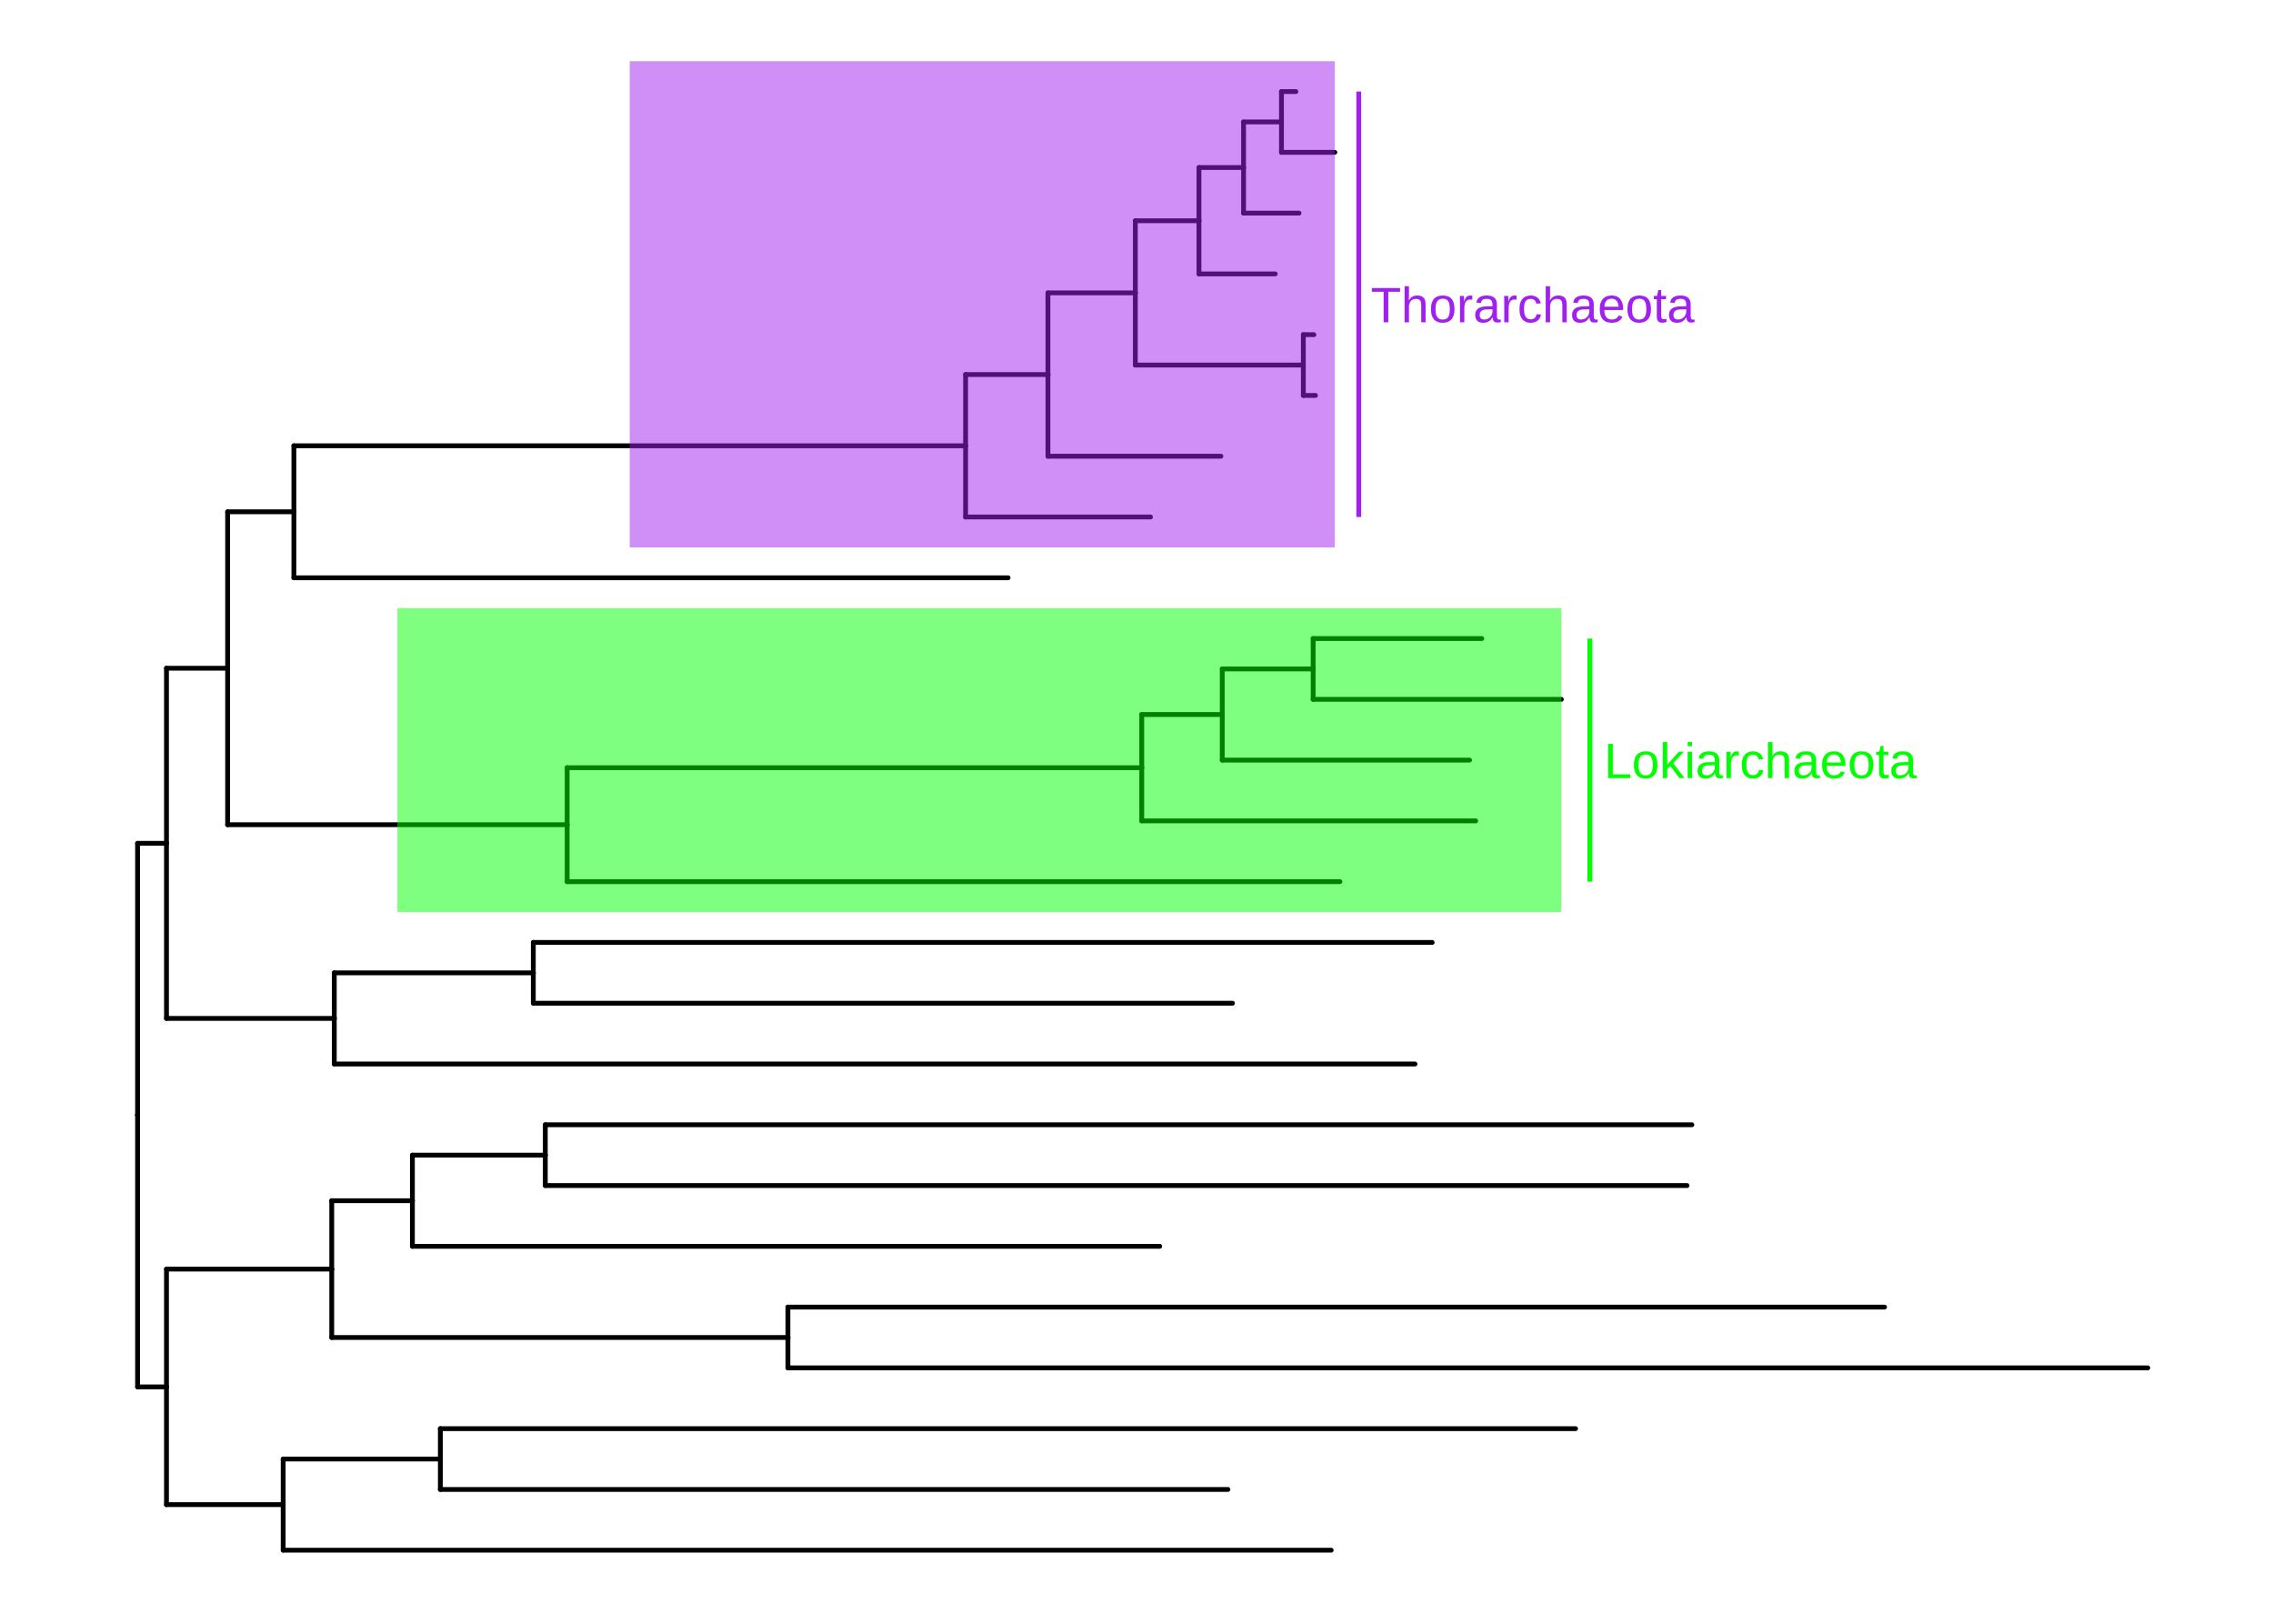 <?xml version="1.0" encoding="UTF-8"?>
<svg xmlns="http://www.w3.org/2000/svg" xmlns:xlink="http://www.w3.org/1999/xlink" width="504pt" height="360pt" viewBox="0 0 504 360" version="1.1">
<defs>
<g>
<symbol overflow="visible" id="glyph0-0">
<path style="stroke:none;" d="M 0.359 0 L 0.359 -7.359 L 3.297 -7.359 L 3.297 0 Z M 0.734 -0.359 L 2.938 -0.359 L 2.938 -7 L 0.734 -7 Z M 0.734 -0.359 "/>
</symbol>
<symbol overflow="visible" id="glyph0-1">
<path style="stroke:none;" d="M 3.891 -6.766 L 3.891 0 L 2.859 0 L 2.859 -6.766 L 0.25 -6.766 L 0.25 -7.594 L 6.5 -7.594 L 6.5 -6.766 Z M 3.891 -6.766 "/>
</symbol>
<symbol overflow="visible" id="glyph0-2">
<path style="stroke:none;" d="M 1.703 -4.844 C 1.816 -5.039 1.938 -5.207 2.062 -5.344 C 2.188 -5.477 2.32 -5.586 2.469 -5.672 C 2.625 -5.766 2.789 -5.832 2.969 -5.875 C 3.145 -5.914 3.348 -5.938 3.578 -5.938 C 3.953 -5.938 4.258 -5.883 4.5 -5.781 C 4.738 -5.688 4.926 -5.547 5.062 -5.359 C 5.195 -5.18 5.289 -4.969 5.344 -4.719 C 5.395 -4.469 5.422 -4.191 5.422 -3.891 L 5.422 0 L 4.453 0 L 4.453 -3.703 C 4.453 -3.953 4.438 -4.172 4.406 -4.359 C 4.375 -4.547 4.312 -4.695 4.219 -4.812 C 4.133 -4.938 4.016 -5.031 3.859 -5.094 C 3.703 -5.156 3.5 -5.188 3.25 -5.188 C 3.02 -5.188 2.812 -5.145 2.625 -5.062 C 2.438 -4.988 2.273 -4.875 2.141 -4.719 C 2.016 -4.57 1.914 -4.391 1.844 -4.172 C 1.77 -3.953 1.734 -3.707 1.734 -3.438 L 1.734 0 L 0.766 0 L 0.766 -8 L 1.734 -8 L 1.734 -5.922 C 1.734 -5.805 1.727 -5.688 1.719 -5.562 C 1.719 -5.445 1.711 -5.336 1.703 -5.234 C 1.703 -5.141 1.703 -5.055 1.703 -4.984 C 1.703 -4.91 1.695 -4.863 1.688 -4.844 Z M 1.703 -4.844 "/>
</symbol>
<symbol overflow="visible" id="glyph0-3">
<path style="stroke:none;" d="M 5.688 -2.922 C 5.688 -1.898 5.457 -1.141 5 -0.641 C 4.551 -0.141 3.898 0.109 3.047 0.109 C 2.641 0.109 2.273 0.047 1.953 -0.078 C 1.641 -0.203 1.367 -0.391 1.141 -0.641 C 0.922 -0.891 0.754 -1.203 0.641 -1.578 C 0.523 -1.961 0.469 -2.41 0.469 -2.922 C 0.469 -4.93 1.336 -5.938 3.078 -5.938 C 3.535 -5.938 3.926 -5.875 4.25 -5.75 C 4.582 -5.625 4.852 -5.438 5.062 -5.188 C 5.27 -4.938 5.426 -4.617 5.531 -4.234 C 5.633 -3.859 5.688 -3.422 5.688 -2.922 Z M 4.656 -2.922 C 4.656 -3.379 4.617 -3.754 4.547 -4.047 C 4.484 -4.336 4.383 -4.57 4.25 -4.75 C 4.113 -4.926 3.945 -5.051 3.75 -5.125 C 3.562 -5.195 3.344 -5.234 3.094 -5.234 C 2.844 -5.234 2.617 -5.191 2.422 -5.109 C 2.223 -5.035 2.051 -4.91 1.906 -4.734 C 1.77 -4.555 1.664 -4.32 1.594 -4.031 C 1.52 -3.738 1.484 -3.367 1.484 -2.922 C 1.484 -2.473 1.52 -2.098 1.594 -1.797 C 1.676 -1.504 1.785 -1.27 1.922 -1.094 C 2.066 -0.914 2.234 -0.789 2.422 -0.719 C 2.609 -0.645 2.812 -0.609 3.031 -0.609 C 3.281 -0.609 3.504 -0.641 3.703 -0.703 C 3.91 -0.773 4.082 -0.898 4.219 -1.078 C 4.363 -1.254 4.473 -1.492 4.547 -1.797 C 4.617 -2.098 4.656 -2.473 4.656 -2.922 Z M 4.656 -2.922 "/>
</symbol>
<symbol overflow="visible" id="glyph0-4">
<path style="stroke:none;" d="M 0.766 0 L 0.766 -4.484 C 0.766 -4.598 0.766 -4.719 0.766 -4.844 C 0.766 -4.977 0.758 -5.102 0.75 -5.219 C 0.75 -5.344 0.742 -5.457 0.734 -5.562 C 0.734 -5.664 0.734 -5.758 0.734 -5.844 L 1.656 -5.844 C 1.656 -5.758 1.656 -5.66 1.656 -5.547 C 1.664 -5.441 1.672 -5.332 1.672 -5.219 C 1.68 -5.113 1.688 -5.008 1.688 -4.906 C 1.688 -4.801 1.688 -4.711 1.688 -4.641 L 1.719 -4.641 C 1.781 -4.867 1.848 -5.062 1.922 -5.219 C 2.004 -5.383 2.098 -5.52 2.203 -5.625 C 2.305 -5.727 2.43 -5.805 2.578 -5.859 C 2.723 -5.91 2.895 -5.938 3.094 -5.938 C 3.176 -5.938 3.254 -5.93 3.328 -5.922 C 3.398 -5.91 3.457 -5.898 3.5 -5.891 L 3.5 -5 C 3.426 -5.02 3.348 -5.031 3.266 -5.031 C 3.18 -5.039 3.086 -5.047 2.984 -5.047 C 2.754 -5.047 2.562 -4.992 2.406 -4.891 C 2.25 -4.797 2.117 -4.66 2.016 -4.484 C 1.922 -4.305 1.848 -4.094 1.797 -3.844 C 1.754 -3.602 1.734 -3.336 1.734 -3.047 L 1.734 0 Z M 0.766 0 "/>
</symbol>
<symbol overflow="visible" id="glyph0-5">
<path style="stroke:none;" d="M 2.234 0.109 C 1.648 0.109 1.207 -0.039 0.906 -0.344 C 0.613 -0.656 0.469 -1.082 0.469 -1.625 C 0.469 -2.008 0.539 -2.32 0.688 -2.562 C 0.832 -2.812 1.02 -3.004 1.25 -3.141 C 1.488 -3.285 1.758 -3.383 2.062 -3.438 C 2.363 -3.5 2.672 -3.531 2.984 -3.531 L 4.297 -3.562 L 4.297 -3.875 C 4.297 -4.113 4.27 -4.316 4.219 -4.484 C 4.164 -4.66 4.086 -4.801 3.984 -4.906 C 3.879 -5.008 3.75 -5.082 3.594 -5.125 C 3.438 -5.176 3.254 -5.203 3.047 -5.203 C 2.859 -5.203 2.688 -5.188 2.531 -5.156 C 2.383 -5.133 2.254 -5.086 2.141 -5.016 C 2.035 -4.941 1.945 -4.844 1.875 -4.719 C 1.812 -4.602 1.77 -4.457 1.75 -4.281 L 0.734 -4.375 C 0.766 -4.602 0.828 -4.812 0.922 -5 C 1.023 -5.195 1.172 -5.363 1.359 -5.5 C 1.547 -5.645 1.773 -5.754 2.047 -5.828 C 2.328 -5.898 2.664 -5.938 3.062 -5.938 C 3.801 -5.938 4.352 -5.77 4.719 -5.438 C 5.094 -5.102 5.281 -4.617 5.281 -3.984 L 5.281 -1.469 C 5.281 -1.176 5.316 -0.957 5.391 -0.812 C 5.461 -0.664 5.609 -0.594 5.828 -0.594 C 5.879 -0.594 5.93 -0.598 5.984 -0.609 C 6.035 -0.617 6.086 -0.629 6.141 -0.641 L 6.141 -0.031 C 6.016 0 5.891 0.02 5.766 0.031 C 5.648 0.039 5.523 0.047 5.391 0.047 C 5.211 0.047 5.055 0.023 4.922 -0.016 C 4.785 -0.066 4.676 -0.141 4.594 -0.234 C 4.52 -0.336 4.457 -0.461 4.406 -0.609 C 4.363 -0.754 4.336 -0.922 4.328 -1.109 L 4.297 -1.109 C 4.191 -0.93 4.078 -0.766 3.953 -0.609 C 3.828 -0.461 3.68 -0.332 3.516 -0.219 C 3.359 -0.113 3.172 -0.035 2.953 0.016 C 2.742 0.078 2.504 0.109 2.234 0.109 Z M 2.453 -0.625 C 2.766 -0.625 3.035 -0.676 3.266 -0.781 C 3.492 -0.895 3.688 -1.039 3.844 -1.219 C 4 -1.395 4.113 -1.586 4.188 -1.797 C 4.258 -2.004 4.297 -2.207 4.297 -2.406 L 4.297 -2.875 L 3.234 -2.859 C 2.992 -2.859 2.766 -2.844 2.547 -2.812 C 2.336 -2.781 2.148 -2.719 1.984 -2.625 C 1.828 -2.531 1.703 -2.398 1.609 -2.234 C 1.516 -2.078 1.469 -1.867 1.469 -1.609 C 1.469 -1.297 1.551 -1.051 1.719 -0.875 C 1.895 -0.707 2.141 -0.625 2.453 -0.625 Z M 2.453 -0.625 "/>
</symbol>
<symbol overflow="visible" id="glyph0-6">
<path style="stroke:none;" d="M 1.484 -2.938 C 1.484 -2.602 1.504 -2.297 1.547 -2.016 C 1.598 -1.742 1.68 -1.504 1.797 -1.297 C 1.91 -1.098 2.062 -0.941 2.25 -0.828 C 2.445 -0.711 2.68 -0.656 2.953 -0.656 C 3.297 -0.656 3.582 -0.75 3.812 -0.938 C 4.051 -1.125 4.195 -1.41 4.25 -1.797 L 5.234 -1.734 C 5.203 -1.492 5.129 -1.258 5.016 -1.031 C 4.91 -0.812 4.766 -0.617 4.578 -0.453 C 4.391 -0.285 4.16 -0.148 3.891 -0.047 C 3.629 0.055 3.328 0.109 2.984 0.109 C 2.523 0.109 2.133 0.031 1.812 -0.125 C 1.5 -0.281 1.238 -0.492 1.031 -0.766 C 0.832 -1.035 0.688 -1.352 0.594 -1.719 C 0.508 -2.094 0.469 -2.492 0.469 -2.922 C 0.469 -3.316 0.5 -3.66 0.562 -3.953 C 0.625 -4.254 0.711 -4.52 0.828 -4.75 C 0.953 -4.977 1.094 -5.164 1.25 -5.312 C 1.406 -5.469 1.578 -5.586 1.766 -5.672 C 1.953 -5.766 2.145 -5.832 2.344 -5.875 C 2.551 -5.914 2.758 -5.938 2.969 -5.938 C 3.301 -5.938 3.594 -5.891 3.844 -5.797 C 4.102 -5.711 4.32 -5.594 4.5 -5.438 C 4.688 -5.281 4.836 -5.094 4.953 -4.875 C 5.066 -4.664 5.148 -4.441 5.203 -4.203 L 4.203 -4.125 C 4.148 -4.445 4.02 -4.703 3.812 -4.891 C 3.613 -5.086 3.32 -5.188 2.938 -5.188 C 2.664 -5.188 2.438 -5.141 2.25 -5.047 C 2.062 -4.953 1.91 -4.812 1.797 -4.625 C 1.68 -4.445 1.598 -4.219 1.547 -3.938 C 1.504 -3.656 1.484 -3.32 1.484 -2.938 Z M 1.484 -2.938 "/>
</symbol>
<symbol overflow="visible" id="glyph0-7">
<path style="stroke:none;" d="M 1.484 -2.719 C 1.484 -2.406 1.516 -2.117 1.578 -1.859 C 1.641 -1.609 1.738 -1.391 1.875 -1.203 C 2.008 -1.016 2.176 -0.867 2.375 -0.766 C 2.582 -0.672 2.832 -0.625 3.125 -0.625 C 3.539 -0.625 3.875 -0.707 4.125 -0.875 C 4.383 -1.039 4.555 -1.254 4.641 -1.516 L 5.5 -1.266 C 5.438 -1.109 5.348 -0.945 5.234 -0.781 C 5.129 -0.625 4.984 -0.477 4.797 -0.344 C 4.617 -0.207 4.391 -0.098 4.109 -0.016 C 3.836 0.066 3.508 0.109 3.125 0.109 C 2.258 0.109 1.598 -0.145 1.141 -0.656 C 0.691 -1.176 0.469 -1.941 0.469 -2.953 C 0.469 -3.504 0.535 -3.969 0.672 -4.344 C 0.805 -4.719 0.992 -5.023 1.234 -5.266 C 1.473 -5.504 1.75 -5.676 2.062 -5.781 C 2.383 -5.883 2.723 -5.938 3.078 -5.938 C 3.566 -5.938 3.973 -5.859 4.297 -5.703 C 4.629 -5.547 4.895 -5.328 5.094 -5.047 C 5.301 -4.773 5.445 -4.445 5.531 -4.062 C 5.613 -3.688 5.656 -3.281 5.656 -2.844 L 5.656 -2.719 Z M 4.656 -3.453 C 4.594 -4.066 4.43 -4.516 4.172 -4.797 C 3.922 -5.086 3.551 -5.234 3.062 -5.234 C 2.906 -5.234 2.734 -5.207 2.547 -5.156 C 2.367 -5.102 2.203 -5.008 2.047 -4.875 C 1.898 -4.738 1.773 -4.555 1.672 -4.328 C 1.566 -4.098 1.508 -3.805 1.5 -3.453 Z M 4.656 -3.453 "/>
</symbol>
<symbol overflow="visible" id="glyph0-8">
<path style="stroke:none;" d="M 2.984 -0.047 C 2.836 -0.004 2.688 0.023 2.531 0.047 C 2.383 0.078 2.207 0.094 2 0.094 C 1.227 0.094 0.844 -0.348 0.844 -1.234 L 0.844 -5.125 L 0.172 -5.125 L 0.172 -5.844 L 0.875 -5.844 L 1.172 -7.141 L 1.812 -7.141 L 1.812 -5.844 L 2.891 -5.844 L 2.891 -5.125 L 1.812 -5.125 L 1.812 -1.453 C 1.812 -1.172 1.859 -0.973 1.953 -0.859 C 2.047 -0.742 2.203 -0.688 2.422 -0.688 C 2.516 -0.688 2.602 -0.691 2.688 -0.703 C 2.781 -0.723 2.879 -0.742 2.984 -0.766 Z M 2.984 -0.047 "/>
</symbol>
<symbol overflow="visible" id="glyph0-9">
<path style="stroke:none;" d="M 0.906 0 L 0.906 -7.594 L 1.938 -7.594 L 1.938 -0.844 L 5.781 -0.844 L 5.781 0 Z M 0.906 0 "/>
</symbol>
<symbol overflow="visible" id="glyph0-10">
<path style="stroke:none;" d="M 4.406 0 L 2.422 -2.672 L 1.719 -2.078 L 1.719 0 L 0.75 0 L 0.75 -8 L 1.719 -8 L 1.719 -3 L 4.281 -5.844 L 5.422 -5.844 L 3.047 -3.328 L 5.547 0 Z M 4.406 0 "/>
</symbol>
<symbol overflow="visible" id="glyph0-11">
<path style="stroke:none;" d="M 0.734 -7.078 L 0.734 -8 L 1.703 -8 L 1.703 -7.078 Z M 0.734 0 L 0.734 -5.844 L 1.703 -5.844 L 1.703 0 Z M 0.734 0 "/>
</symbol>
</g>
<clipPath id="clip1">
  <path d="M 8.219 5.48 L 498.52 5.48 L 498.52 351.781 L 8.219 351.781 Z M 8.219 5.48 "/>
</clipPath>
</defs>
<g id="surface1462">
<rect x="0" y="0" width="504" height="360" style="fill:rgb(100%,100%,100%);fill-opacity:1;stroke:none;"/>
<rect x="0" y="0" width="504" height="360" style="fill:rgb(100%,100%,100%);fill-opacity:1;stroke:none;"/>
<path style="fill:none;stroke-width:1.067;stroke-linecap:round;stroke-linejoin:round;stroke:rgb(100%,100%,100%);stroke-opacity:1;stroke-miterlimit:10;" d="M 0 360 L 504 360 L 504 0 L 0 0 Z M 0 360 "/>
<g clip-path="url(#clip1)" clip-rule="nonzero">
<path style="fill-rule:nonzero;fill:rgb(100%,100%,100%);fill-opacity:1;stroke-width:1.067;stroke-linecap:round;stroke-linejoin:round;stroke:rgb(100%,100%,100%);stroke-opacity:1;stroke-miterlimit:10;" d="M 8.219 351.781 L 498.52 351.781 L 498.52 5.48 L 8.219 5.48 Z M 8.219 351.781 "/>
</g>
<path style="fill:none;stroke-width:1.067;stroke-linecap:round;stroke-linejoin:round;stroke:rgb(0%,0%,0%);stroke-opacity:1;stroke-miterlimit:10;" d="M 174.707 303.273 L 476.234 303.273 "/>
<path style="fill:none;stroke-width:1.067;stroke-linecap:round;stroke-linejoin:round;stroke:rgb(0%,0%,0%);stroke-opacity:1;stroke-miterlimit:10;" d="M 174.707 289.797 L 417.867 289.797 "/>
<path style="fill:none;stroke-width:1.067;stroke-linecap:round;stroke-linejoin:round;stroke:rgb(0%,0%,0%);stroke-opacity:1;stroke-miterlimit:10;" d="M 120.91 262.848 L 374.066 262.848 "/>
<path style="fill:none;stroke-width:1.067;stroke-linecap:round;stroke-linejoin:round;stroke:rgb(0%,0%,0%);stroke-opacity:1;stroke-miterlimit:10;" d="M 120.91 249.371 L 375.145 249.371 "/>
<path style="fill:none;stroke-width:1.067;stroke-linecap:round;stroke-linejoin:round;stroke:rgb(0%,0%,0%);stroke-opacity:1;stroke-miterlimit:10;" d="M 91.441 276.32 L 257.152 276.32 "/>
<path style="fill:none;stroke-width:1.067;stroke-linecap:round;stroke-linejoin:round;stroke:rgb(0%,0%,0%);stroke-opacity:1;stroke-miterlimit:10;" d="M 97.641 330.223 L 272.27 330.223 "/>
<path style="fill:none;stroke-width:1.067;stroke-linecap:round;stroke-linejoin:round;stroke:rgb(0%,0%,0%);stroke-opacity:1;stroke-miterlimit:10;" d="M 97.641 316.746 L 349.355 316.746 "/>
<path style="fill:none;stroke-width:1.067;stroke-linecap:round;stroke-linejoin:round;stroke:rgb(0%,0%,0%);stroke-opacity:1;stroke-miterlimit:10;" d="M 62.789 343.695 L 295.168 343.695 "/>
<path style="fill:none;stroke-width:1.067;stroke-linecap:round;stroke-linejoin:round;stroke:rgb(0%,0%,0%);stroke-opacity:1;stroke-miterlimit:10;" d="M 118.25 222.422 L 273.285 222.422 "/>
<path style="fill:none;stroke-width:1.067;stroke-linecap:round;stroke-linejoin:round;stroke:rgb(0%,0%,0%);stroke-opacity:1;stroke-miterlimit:10;" d="M 118.25 208.949 L 317.562 208.949 "/>
<path style="fill:none;stroke-width:1.067;stroke-linecap:round;stroke-linejoin:round;stroke:rgb(0%,0%,0%);stroke-opacity:1;stroke-miterlimit:10;" d="M 74.121 235.898 L 313.75 235.898 "/>
<path style="fill:none;stroke-width:1.067;stroke-linecap:round;stroke-linejoin:round;stroke:rgb(0%,0%,0%);stroke-opacity:1;stroke-miterlimit:10;" d="M 214.102 114.625 L 255.102 114.625 "/>
<path style="fill:none;stroke-width:1.067;stroke-linecap:round;stroke-linejoin:round;stroke:rgb(0%,0%,0%);stroke-opacity:1;stroke-miterlimit:10;" d="M 265.848 60.727 L 282.766 60.727 "/>
<path style="fill:none;stroke-width:1.067;stroke-linecap:round;stroke-linejoin:round;stroke:rgb(0%,0%,0%);stroke-opacity:1;stroke-miterlimit:10;" d="M 275.738 47.25 L 288.039 47.25 "/>
<path style="fill:none;stroke-width:1.067;stroke-linecap:round;stroke-linejoin:round;stroke:rgb(0%,0%,0%);stroke-opacity:1;stroke-miterlimit:10;" d="M 284.145 33.777 L 295.973 33.777 "/>
<path style="fill:none;stroke-width:1.067;stroke-linecap:round;stroke-linejoin:round;stroke:rgb(0%,0%,0%);stroke-opacity:1;stroke-miterlimit:10;" d="M 284.145 20.301 L 287.34 20.301 "/>
<path style="fill:none;stroke-width:1.067;stroke-linecap:round;stroke-linejoin:round;stroke:rgb(0%,0%,0%);stroke-opacity:1;stroke-miterlimit:10;" d="M 288.992 87.676 L 291.684 87.676 "/>
<path style="fill:none;stroke-width:1.067;stroke-linecap:round;stroke-linejoin:round;stroke:rgb(0%,0%,0%);stroke-opacity:1;stroke-miterlimit:10;" d="M 288.992 74.199 L 291.332 74.199 "/>
<path style="fill:none;stroke-width:1.067;stroke-linecap:round;stroke-linejoin:round;stroke:rgb(0%,0%,0%);stroke-opacity:1;stroke-miterlimit:10;" d="M 232.363 101.148 L 270.715 101.148 "/>
<path style="fill:none;stroke-width:1.067;stroke-linecap:round;stroke-linejoin:round;stroke:rgb(0%,0%,0%);stroke-opacity:1;stroke-miterlimit:10;" d="M 65.164 128.102 L 223.527 128.102 "/>
<path style="fill:none;stroke-width:1.067;stroke-linecap:round;stroke-linejoin:round;stroke:rgb(0%,0%,0%);stroke-opacity:1;stroke-miterlimit:10;" d="M 125.754 195.473 L 297.113 195.473 "/>
<path style="fill:none;stroke-width:1.067;stroke-linecap:round;stroke-linejoin:round;stroke:rgb(0%,0%,0%);stroke-opacity:1;stroke-miterlimit:10;" d="M 253.164 182 L 327.215 182 "/>
<path style="fill:none;stroke-width:1.067;stroke-linecap:round;stroke-linejoin:round;stroke:rgb(0%,0%,0%);stroke-opacity:1;stroke-miterlimit:10;" d="M 271.012 168.523 L 325.852 168.523 "/>
<path style="fill:none;stroke-width:1.067;stroke-linecap:round;stroke-linejoin:round;stroke:rgb(0%,0%,0%);stroke-opacity:1;stroke-miterlimit:10;" d="M 291.168 155.051 L 346.207 155.051 "/>
<path style="fill:none;stroke-width:1.067;stroke-linecap:round;stroke-linejoin:round;stroke:rgb(0%,0%,0%);stroke-opacity:1;stroke-miterlimit:10;" d="M 291.168 141.574 L 328.57 141.574 "/>
<path style="fill:none;stroke-width:1.067;stroke-linecap:round;stroke-linejoin:round;stroke:rgb(0%,0%,0%);stroke-opacity:1;stroke-miterlimit:10;" d="M 30.504 247.227 L 30.504 247.227 "/>
<path style="fill:none;stroke-width:1.067;stroke-linecap:round;stroke-linejoin:round;stroke:rgb(0%,0%,0%);stroke-opacity:1;stroke-miterlimit:10;" d="M 30.504 307.484 L 36.914 307.484 "/>
<path style="fill:none;stroke-width:1.067;stroke-linecap:round;stroke-linejoin:round;stroke:rgb(0%,0%,0%);stroke-opacity:1;stroke-miterlimit:10;" d="M 36.914 281.375 L 73.559 281.375 "/>
<path style="fill:none;stroke-width:1.067;stroke-linecap:round;stroke-linejoin:round;stroke:rgb(0%,0%,0%);stroke-opacity:1;stroke-miterlimit:10;" d="M 73.559 296.535 L 174.707 296.535 "/>
<path style="fill:none;stroke-width:1.067;stroke-linecap:round;stroke-linejoin:round;stroke:rgb(0%,0%,0%);stroke-opacity:1;stroke-miterlimit:10;" d="M 73.559 266.215 L 91.441 266.215 "/>
<path style="fill:none;stroke-width:1.067;stroke-linecap:round;stroke-linejoin:round;stroke:rgb(0%,0%,0%);stroke-opacity:1;stroke-miterlimit:10;" d="M 91.441 256.109 L 120.91 256.109 "/>
<path style="fill:none;stroke-width:1.067;stroke-linecap:round;stroke-linejoin:round;stroke:rgb(0%,0%,0%);stroke-opacity:1;stroke-miterlimit:10;" d="M 36.914 333.59 L 62.789 333.59 "/>
<path style="fill:none;stroke-width:1.067;stroke-linecap:round;stroke-linejoin:round;stroke:rgb(0%,0%,0%);stroke-opacity:1;stroke-miterlimit:10;" d="M 62.789 323.484 L 97.641 323.484 "/>
<path style="fill:none;stroke-width:1.067;stroke-linecap:round;stroke-linejoin:round;stroke:rgb(0%,0%,0%);stroke-opacity:1;stroke-miterlimit:10;" d="M 30.504 186.973 L 36.914 186.973 "/>
<path style="fill:none;stroke-width:1.067;stroke-linecap:round;stroke-linejoin:round;stroke:rgb(0%,0%,0%);stroke-opacity:1;stroke-miterlimit:10;" d="M 36.914 225.793 L 74.121 225.793 "/>
<path style="fill:none;stroke-width:1.067;stroke-linecap:round;stroke-linejoin:round;stroke:rgb(0%,0%,0%);stroke-opacity:1;stroke-miterlimit:10;" d="M 74.121 215.688 L 118.25 215.688 "/>
<path style="fill:none;stroke-width:1.067;stroke-linecap:round;stroke-linejoin:round;stroke:rgb(0%,0%,0%);stroke-opacity:1;stroke-miterlimit:10;" d="M 36.914 148.152 L 50.473 148.152 "/>
<path style="fill:none;stroke-width:1.067;stroke-linecap:round;stroke-linejoin:round;stroke:rgb(0%,0%,0%);stroke-opacity:1;stroke-miterlimit:10;" d="M 50.473 113.469 L 65.164 113.469 "/>
<path style="fill:none;stroke-width:1.067;stroke-linecap:round;stroke-linejoin:round;stroke:rgb(0%,0%,0%);stroke-opacity:1;stroke-miterlimit:10;" d="M 65.164 98.836 L 214.102 98.836 "/>
<path style="fill:none;stroke-width:1.067;stroke-linecap:round;stroke-linejoin:round;stroke:rgb(0%,0%,0%);stroke-opacity:1;stroke-miterlimit:10;" d="M 214.102 83.043 L 232.363 83.043 "/>
<path style="fill:none;stroke-width:1.067;stroke-linecap:round;stroke-linejoin:round;stroke:rgb(0%,0%,0%);stroke-opacity:1;stroke-miterlimit:10;" d="M 232.363 64.938 L 251.742 64.938 "/>
<path style="fill:none;stroke-width:1.067;stroke-linecap:round;stroke-linejoin:round;stroke:rgb(0%,0%,0%);stroke-opacity:1;stroke-miterlimit:10;" d="M 251.742 48.938 L 265.848 48.938 "/>
<path style="fill:none;stroke-width:1.067;stroke-linecap:round;stroke-linejoin:round;stroke:rgb(0%,0%,0%);stroke-opacity:1;stroke-miterlimit:10;" d="M 265.848 37.145 L 275.738 37.145 "/>
<path style="fill:none;stroke-width:1.067;stroke-linecap:round;stroke-linejoin:round;stroke:rgb(0%,0%,0%);stroke-opacity:1;stroke-miterlimit:10;" d="M 275.738 27.039 L 284.145 27.039 "/>
<path style="fill:none;stroke-width:1.067;stroke-linecap:round;stroke-linejoin:round;stroke:rgb(0%,0%,0%);stroke-opacity:1;stroke-miterlimit:10;" d="M 251.742 80.938 L 288.992 80.938 "/>
<path style="fill:none;stroke-width:1.067;stroke-linecap:round;stroke-linejoin:round;stroke:rgb(0%,0%,0%);stroke-opacity:1;stroke-miterlimit:10;" d="M 50.473 182.84 L 125.754 182.84 "/>
<path style="fill:none;stroke-width:1.067;stroke-linecap:round;stroke-linejoin:round;stroke:rgb(0%,0%,0%);stroke-opacity:1;stroke-miterlimit:10;" d="M 125.754 170.207 L 253.164 170.207 "/>
<path style="fill:none;stroke-width:1.067;stroke-linecap:round;stroke-linejoin:round;stroke:rgb(0%,0%,0%);stroke-opacity:1;stroke-miterlimit:10;" d="M 253.164 158.418 L 271.012 158.418 "/>
<path style="fill:none;stroke-width:1.067;stroke-linecap:round;stroke-linejoin:round;stroke:rgb(0%,0%,0%);stroke-opacity:1;stroke-miterlimit:10;" d="M 271.012 148.312 L 291.168 148.312 "/>
<path style="fill:none;stroke-width:1.067;stroke-linecap:round;stroke-linejoin:round;stroke:rgb(0%,0%,0%);stroke-opacity:1;stroke-miterlimit:10;" d="M 174.707 296.535 L 174.707 303.273 "/>
<path style="fill:none;stroke-width:1.067;stroke-linecap:round;stroke-linejoin:round;stroke:rgb(0%,0%,0%);stroke-opacity:1;stroke-miterlimit:10;" d="M 174.707 296.535 L 174.707 289.797 "/>
<path style="fill:none;stroke-width:1.067;stroke-linecap:round;stroke-linejoin:round;stroke:rgb(0%,0%,0%);stroke-opacity:1;stroke-miterlimit:10;" d="M 120.91 256.109 L 120.91 262.848 "/>
<path style="fill:none;stroke-width:1.067;stroke-linecap:round;stroke-linejoin:round;stroke:rgb(0%,0%,0%);stroke-opacity:1;stroke-miterlimit:10;" d="M 120.91 256.109 L 120.91 249.371 "/>
<path style="fill:none;stroke-width:1.067;stroke-linecap:round;stroke-linejoin:round;stroke:rgb(0%,0%,0%);stroke-opacity:1;stroke-miterlimit:10;" d="M 91.441 266.215 L 91.441 276.32 "/>
<path style="fill:none;stroke-width:1.067;stroke-linecap:round;stroke-linejoin:round;stroke:rgb(0%,0%,0%);stroke-opacity:1;stroke-miterlimit:10;" d="M 97.641 323.484 L 97.641 330.223 "/>
<path style="fill:none;stroke-width:1.067;stroke-linecap:round;stroke-linejoin:round;stroke:rgb(0%,0%,0%);stroke-opacity:1;stroke-miterlimit:10;" d="M 97.641 323.484 L 97.641 316.746 "/>
<path style="fill:none;stroke-width:1.067;stroke-linecap:round;stroke-linejoin:round;stroke:rgb(0%,0%,0%);stroke-opacity:1;stroke-miterlimit:10;" d="M 62.789 333.59 L 62.789 343.695 "/>
<path style="fill:none;stroke-width:1.067;stroke-linecap:round;stroke-linejoin:round;stroke:rgb(0%,0%,0%);stroke-opacity:1;stroke-miterlimit:10;" d="M 118.25 215.688 L 118.25 222.422 "/>
<path style="fill:none;stroke-width:1.067;stroke-linecap:round;stroke-linejoin:round;stroke:rgb(0%,0%,0%);stroke-opacity:1;stroke-miterlimit:10;" d="M 118.25 215.688 L 118.25 208.949 "/>
<path style="fill:none;stroke-width:1.067;stroke-linecap:round;stroke-linejoin:round;stroke:rgb(0%,0%,0%);stroke-opacity:1;stroke-miterlimit:10;" d="M 74.121 225.793 L 74.121 235.898 "/>
<path style="fill:none;stroke-width:1.067;stroke-linecap:round;stroke-linejoin:round;stroke:rgb(0%,0%,0%);stroke-opacity:1;stroke-miterlimit:10;" d="M 214.102 98.836 L 214.102 114.625 "/>
<path style="fill:none;stroke-width:1.067;stroke-linecap:round;stroke-linejoin:round;stroke:rgb(0%,0%,0%);stroke-opacity:1;stroke-miterlimit:10;" d="M 265.848 48.938 L 265.848 60.727 "/>
<path style="fill:none;stroke-width:1.067;stroke-linecap:round;stroke-linejoin:round;stroke:rgb(0%,0%,0%);stroke-opacity:1;stroke-miterlimit:10;" d="M 275.738 37.145 L 275.738 47.25 "/>
<path style="fill:none;stroke-width:1.067;stroke-linecap:round;stroke-linejoin:round;stroke:rgb(0%,0%,0%);stroke-opacity:1;stroke-miterlimit:10;" d="M 284.145 27.039 L 284.145 33.777 "/>
<path style="fill:none;stroke-width:1.067;stroke-linecap:round;stroke-linejoin:round;stroke:rgb(0%,0%,0%);stroke-opacity:1;stroke-miterlimit:10;" d="M 284.145 27.039 L 284.145 20.301 "/>
<path style="fill:none;stroke-width:1.067;stroke-linecap:round;stroke-linejoin:round;stroke:rgb(0%,0%,0%);stroke-opacity:1;stroke-miterlimit:10;" d="M 288.992 80.938 L 288.992 87.676 "/>
<path style="fill:none;stroke-width:1.067;stroke-linecap:round;stroke-linejoin:round;stroke:rgb(0%,0%,0%);stroke-opacity:1;stroke-miterlimit:10;" d="M 288.992 80.938 L 288.992 74.199 "/>
<path style="fill:none;stroke-width:1.067;stroke-linecap:round;stroke-linejoin:round;stroke:rgb(0%,0%,0%);stroke-opacity:1;stroke-miterlimit:10;" d="M 232.363 83.043 L 232.363 101.148 "/>
<path style="fill:none;stroke-width:1.067;stroke-linecap:round;stroke-linejoin:round;stroke:rgb(0%,0%,0%);stroke-opacity:1;stroke-miterlimit:10;" d="M 65.164 113.469 L 65.164 128.102 "/>
<path style="fill:none;stroke-width:1.067;stroke-linecap:round;stroke-linejoin:round;stroke:rgb(0%,0%,0%);stroke-opacity:1;stroke-miterlimit:10;" d="M 125.754 182.84 L 125.754 195.473 "/>
<path style="fill:none;stroke-width:1.067;stroke-linecap:round;stroke-linejoin:round;stroke:rgb(0%,0%,0%);stroke-opacity:1;stroke-miterlimit:10;" d="M 253.164 170.207 L 253.164 182 "/>
<path style="fill:none;stroke-width:1.067;stroke-linecap:round;stroke-linejoin:round;stroke:rgb(0%,0%,0%);stroke-opacity:1;stroke-miterlimit:10;" d="M 271.012 158.418 L 271.012 168.523 "/>
<path style="fill:none;stroke-width:1.067;stroke-linecap:round;stroke-linejoin:round;stroke:rgb(0%,0%,0%);stroke-opacity:1;stroke-miterlimit:10;" d="M 291.168 148.312 L 291.168 155.051 "/>
<path style="fill:none;stroke-width:1.067;stroke-linecap:round;stroke-linejoin:round;stroke:rgb(0%,0%,0%);stroke-opacity:1;stroke-miterlimit:10;" d="M 291.168 148.312 L 291.168 141.574 "/>
<path style="fill:none;stroke-width:1.067;stroke-linecap:round;stroke-linejoin:round;stroke:rgb(0%,0%,0%);stroke-opacity:1;stroke-miterlimit:10;" d="M 30.504 247.227 L 30.504 247.227 "/>
<path style="fill:none;stroke-width:1.067;stroke-linecap:round;stroke-linejoin:round;stroke:rgb(0%,0%,0%);stroke-opacity:1;stroke-miterlimit:10;" d="M 30.504 247.227 L 30.504 307.484 "/>
<path style="fill:none;stroke-width:1.067;stroke-linecap:round;stroke-linejoin:round;stroke:rgb(0%,0%,0%);stroke-opacity:1;stroke-miterlimit:10;" d="M 36.914 307.484 L 36.914 281.375 "/>
<path style="fill:none;stroke-width:1.067;stroke-linecap:round;stroke-linejoin:round;stroke:rgb(0%,0%,0%);stroke-opacity:1;stroke-miterlimit:10;" d="M 73.559 281.375 L 73.559 296.535 "/>
<path style="fill:none;stroke-width:1.067;stroke-linecap:round;stroke-linejoin:round;stroke:rgb(0%,0%,0%);stroke-opacity:1;stroke-miterlimit:10;" d="M 73.559 281.375 L 73.559 266.215 "/>
<path style="fill:none;stroke-width:1.067;stroke-linecap:round;stroke-linejoin:round;stroke:rgb(0%,0%,0%);stroke-opacity:1;stroke-miterlimit:10;" d="M 91.441 266.215 L 91.441 256.109 "/>
<path style="fill:none;stroke-width:1.067;stroke-linecap:round;stroke-linejoin:round;stroke:rgb(0%,0%,0%);stroke-opacity:1;stroke-miterlimit:10;" d="M 36.914 307.484 L 36.914 333.59 "/>
<path style="fill:none;stroke-width:1.067;stroke-linecap:round;stroke-linejoin:round;stroke:rgb(0%,0%,0%);stroke-opacity:1;stroke-miterlimit:10;" d="M 62.789 333.59 L 62.789 323.484 "/>
<path style="fill:none;stroke-width:1.067;stroke-linecap:round;stroke-linejoin:round;stroke:rgb(0%,0%,0%);stroke-opacity:1;stroke-miterlimit:10;" d="M 30.504 247.227 L 30.504 186.973 "/>
<path style="fill:none;stroke-width:1.067;stroke-linecap:round;stroke-linejoin:round;stroke:rgb(0%,0%,0%);stroke-opacity:1;stroke-miterlimit:10;" d="M 36.914 186.973 L 36.914 225.793 "/>
<path style="fill:none;stroke-width:1.067;stroke-linecap:round;stroke-linejoin:round;stroke:rgb(0%,0%,0%);stroke-opacity:1;stroke-miterlimit:10;" d="M 74.121 225.793 L 74.121 215.688 "/>
<path style="fill:none;stroke-width:1.067;stroke-linecap:round;stroke-linejoin:round;stroke:rgb(0%,0%,0%);stroke-opacity:1;stroke-miterlimit:10;" d="M 36.914 186.973 L 36.914 148.152 "/>
<path style="fill:none;stroke-width:1.067;stroke-linecap:round;stroke-linejoin:round;stroke:rgb(0%,0%,0%);stroke-opacity:1;stroke-miterlimit:10;" d="M 50.473 148.152 L 50.473 113.469 "/>
<path style="fill:none;stroke-width:1.067;stroke-linecap:round;stroke-linejoin:round;stroke:rgb(0%,0%,0%);stroke-opacity:1;stroke-miterlimit:10;" d="M 65.164 113.469 L 65.164 98.836 "/>
<path style="fill:none;stroke-width:1.067;stroke-linecap:round;stroke-linejoin:round;stroke:rgb(0%,0%,0%);stroke-opacity:1;stroke-miterlimit:10;" d="M 214.102 98.836 L 214.102 83.043 "/>
<path style="fill:none;stroke-width:1.067;stroke-linecap:round;stroke-linejoin:round;stroke:rgb(0%,0%,0%);stroke-opacity:1;stroke-miterlimit:10;" d="M 232.363 83.043 L 232.363 64.938 "/>
<path style="fill:none;stroke-width:1.067;stroke-linecap:round;stroke-linejoin:round;stroke:rgb(0%,0%,0%);stroke-opacity:1;stroke-miterlimit:10;" d="M 251.742 64.938 L 251.742 48.938 "/>
<path style="fill:none;stroke-width:1.067;stroke-linecap:round;stroke-linejoin:round;stroke:rgb(0%,0%,0%);stroke-opacity:1;stroke-miterlimit:10;" d="M 265.848 48.938 L 265.848 37.145 "/>
<path style="fill:none;stroke-width:1.067;stroke-linecap:round;stroke-linejoin:round;stroke:rgb(0%,0%,0%);stroke-opacity:1;stroke-miterlimit:10;" d="M 275.738 37.145 L 275.738 27.039 "/>
<path style="fill:none;stroke-width:1.067;stroke-linecap:round;stroke-linejoin:round;stroke:rgb(0%,0%,0%);stroke-opacity:1;stroke-miterlimit:10;" d="M 251.742 64.938 L 251.742 80.938 "/>
<path style="fill:none;stroke-width:1.067;stroke-linecap:round;stroke-linejoin:round;stroke:rgb(0%,0%,0%);stroke-opacity:1;stroke-miterlimit:10;" d="M 50.473 148.152 L 50.473 182.84 "/>
<path style="fill:none;stroke-width:1.067;stroke-linecap:round;stroke-linejoin:round;stroke:rgb(0%,0%,0%);stroke-opacity:1;stroke-miterlimit:10;" d="M 125.754 182.84 L 125.754 170.207 "/>
<path style="fill:none;stroke-width:1.067;stroke-linecap:round;stroke-linejoin:round;stroke:rgb(0%,0%,0%);stroke-opacity:1;stroke-miterlimit:10;" d="M 253.164 170.207 L 253.164 158.418 "/>
<path style="fill:none;stroke-width:1.067;stroke-linecap:round;stroke-linejoin:round;stroke:rgb(0%,0%,0%);stroke-opacity:1;stroke-miterlimit:10;" d="M 271.012 158.418 L 271.012 148.312 "/>
<path style=" stroke:none;fill-rule:nonzero;fill:rgb(62.745%,12.549%,94.118%);fill-opacity:0.502;" d="M 139.633 121.363 L 295.973 121.363 L 295.973 13.566 L 139.633 13.566 Z M 139.633 121.363 "/>
<path style="fill:none;stroke-width:1.067;stroke-linecap:butt;stroke-linejoin:round;stroke:rgb(62.745%,12.549%,94.118%);stroke-opacity:1;stroke-miterlimit:10;" d="M 301.281 114.625 L 301.281 20.301 "/>
<g style="fill:rgb(62.745%,12.549%,94.118%);fill-opacity:1;">
  <use xlink:href="#glyph0-1" x="303.938" y="71.458"/>
  <use xlink:href="#glyph0-2" x="310.681" y="71.458"/>
  <use xlink:href="#glyph0-3" x="316.82" y="71.458"/>
  <use xlink:href="#glyph0-4" x="322.96" y="71.458"/>
  <use xlink:href="#glyph0-5" x="326.636" y="71.458"/>
  <use xlink:href="#glyph0-4" x="332.775" y="71.458"/>
  <use xlink:href="#glyph0-6" x="336.451" y="71.458"/>
  <use xlink:href="#glyph0-2" x="341.971" y="71.458"/>
  <use xlink:href="#glyph0-5" x="348.11" y="71.458"/>
  <use xlink:href="#glyph0-7" x="354.25" y="71.458"/>
  <use xlink:href="#glyph0-3" x="360.39" y="71.458"/>
  <use xlink:href="#glyph0-8" x="366.529" y="71.458"/>
  <use xlink:href="#glyph0-5" x="369.597" y="71.458"/>
</g>
<path style=" stroke:none;fill-rule:nonzero;fill:rgb(0%,100%,0%);fill-opacity:0.502;" d="M 88.113 202.211 L 346.207 202.211 L 346.207 134.836 L 88.113 134.836 Z M 88.113 202.211 "/>
<path style="fill:none;stroke-width:1.067;stroke-linecap:butt;stroke-linejoin:round;stroke:rgb(0%,100%,0%);stroke-opacity:1;stroke-miterlimit:10;" d="M 352.52 195.473 L 352.52 141.574 "/>
<g style="fill:rgb(0%,100%,0%);fill-opacity:1;">
  <use xlink:href="#glyph0-9" x="355.68" y="172.517"/>
  <use xlink:href="#glyph0-3" x="361.819" y="172.517"/>
  <use xlink:href="#glyph0-10" x="367.959" y="172.517"/>
  <use xlink:href="#glyph0-11" x="373.479" y="172.517"/>
  <use xlink:href="#glyph0-5" x="375.931" y="172.517"/>
  <use xlink:href="#glyph0-4" x="382.07" y="172.517"/>
  <use xlink:href="#glyph0-6" x="385.746" y="172.517"/>
  <use xlink:href="#glyph0-2" x="391.266" y="172.517"/>
  <use xlink:href="#glyph0-5" x="397.405" y="172.517"/>
  <use xlink:href="#glyph0-7" x="403.545" y="172.517"/>
  <use xlink:href="#glyph0-3" x="409.685" y="172.517"/>
  <use xlink:href="#glyph0-8" x="415.824" y="172.517"/>
  <use xlink:href="#glyph0-5" x="418.892" y="172.517"/>
</g>
</g>
</svg>
